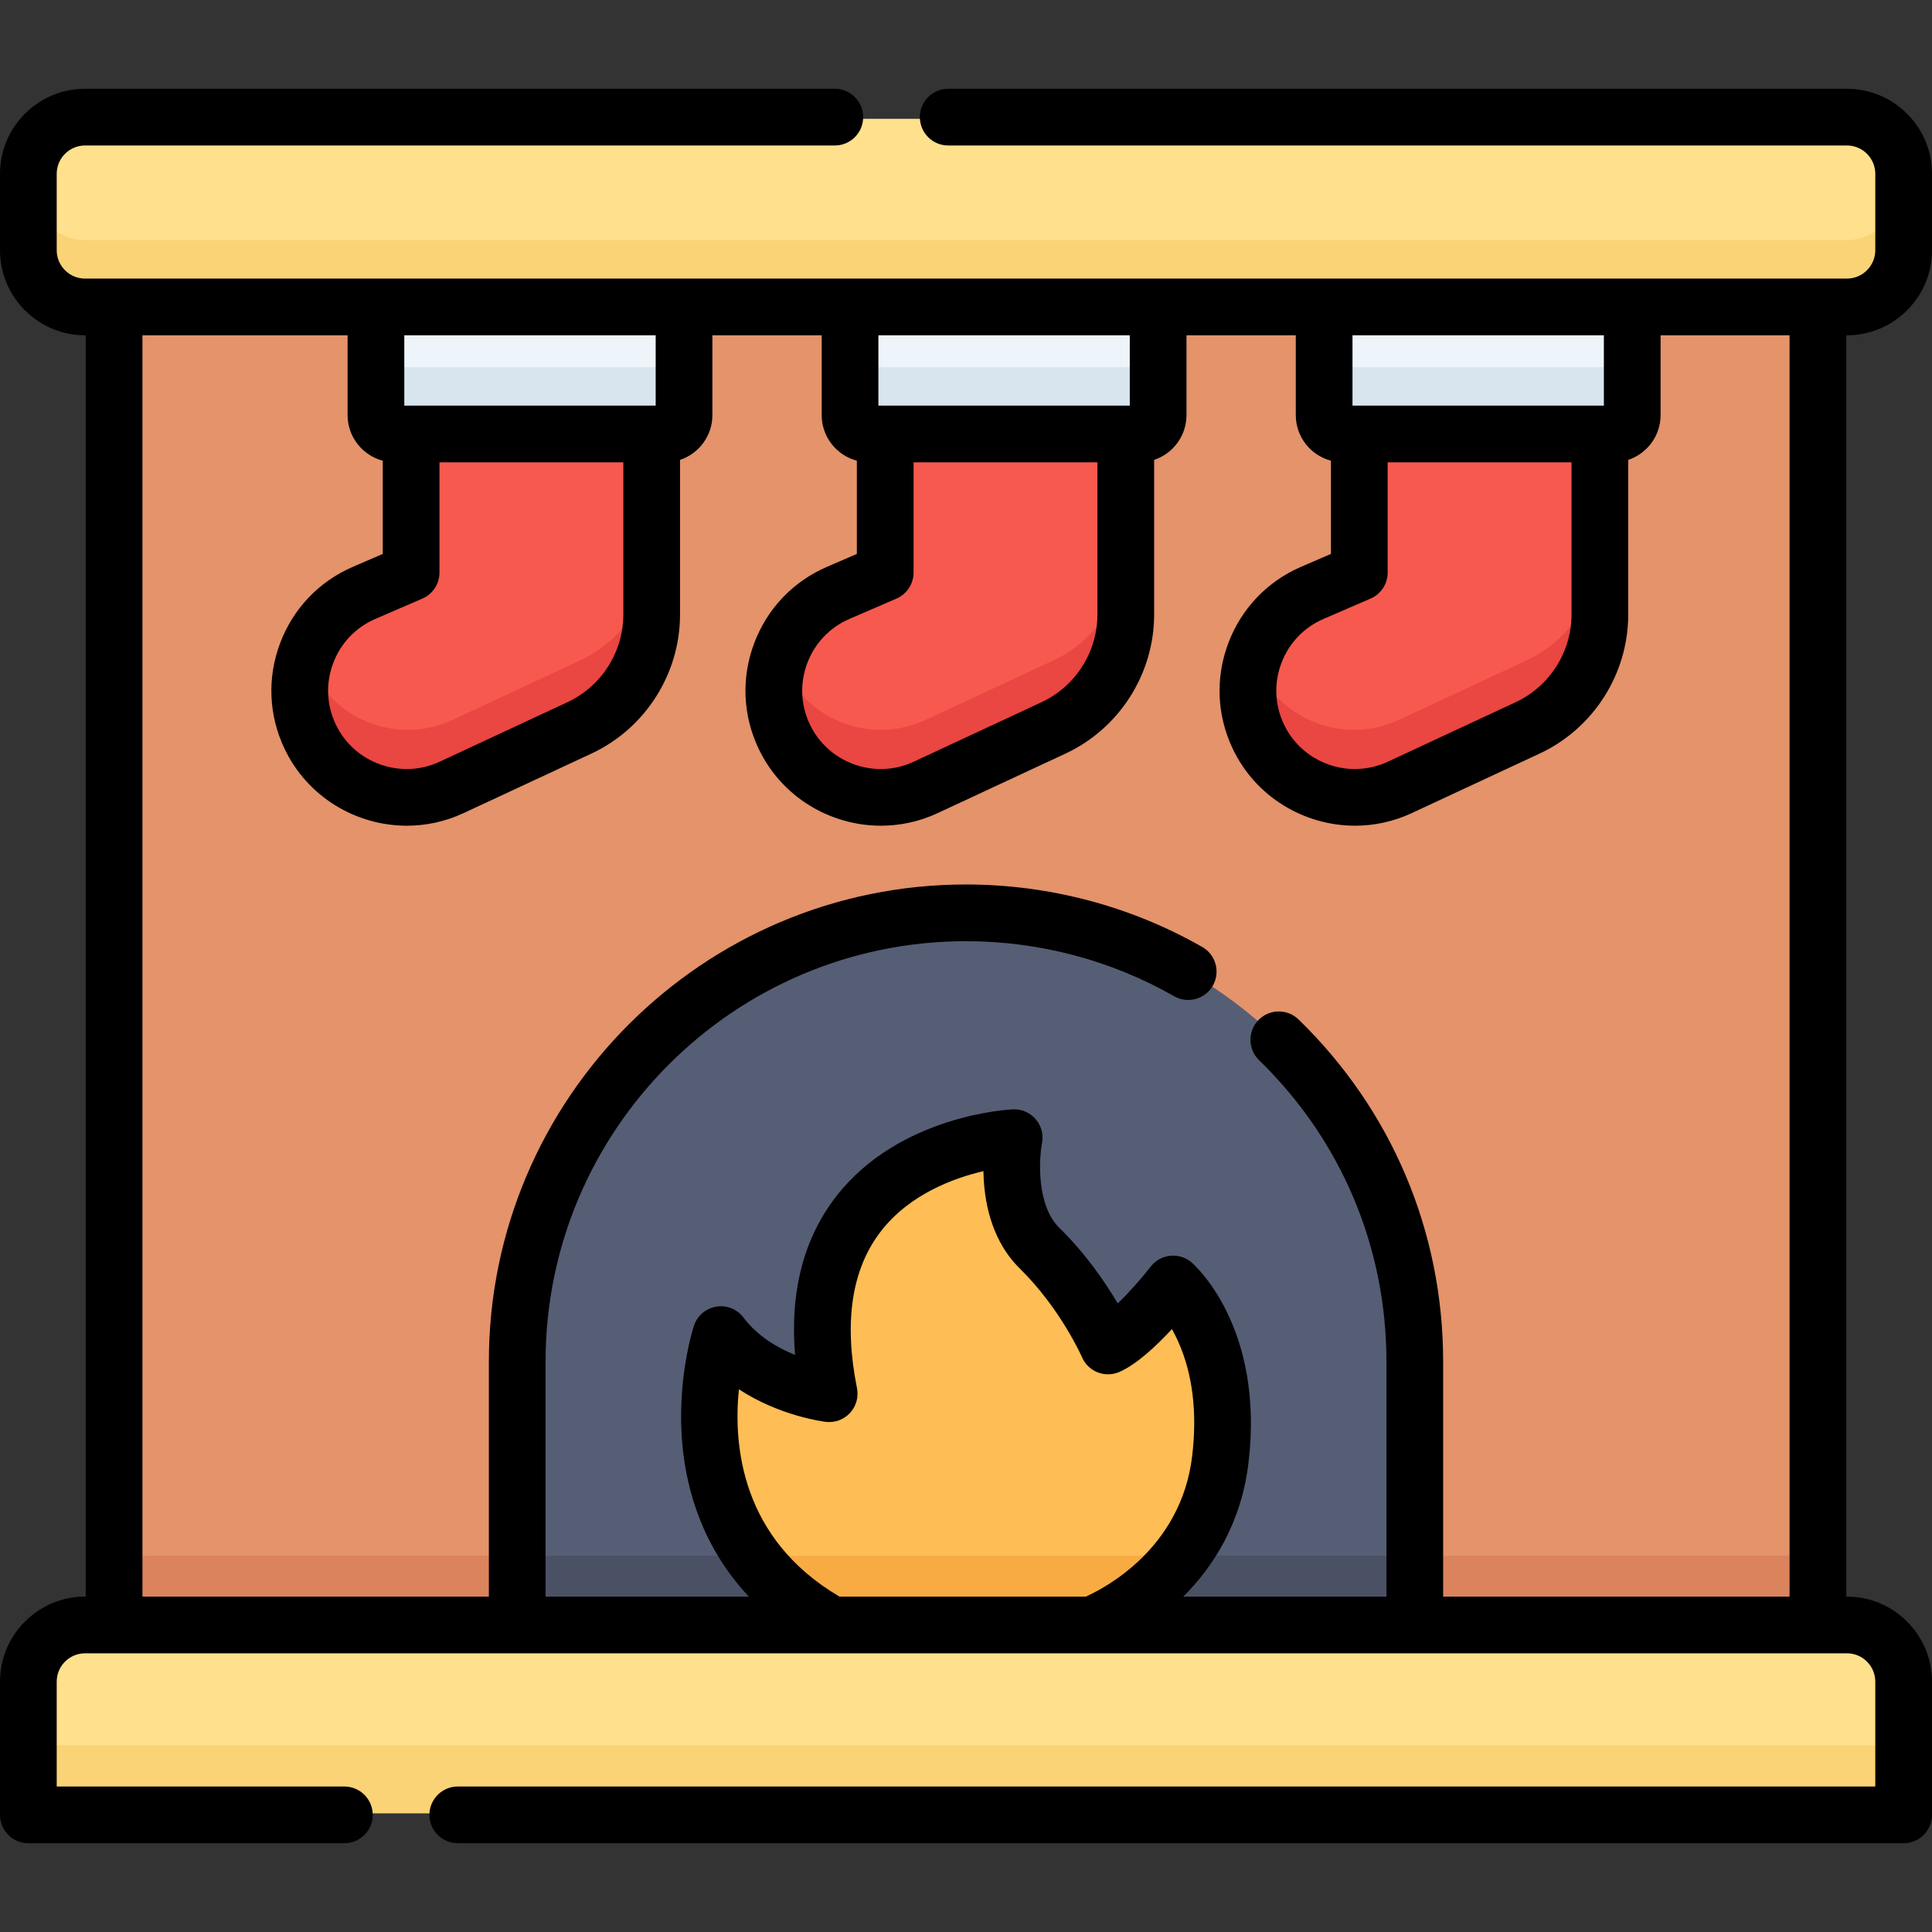 <svg id="Capa_1" enable-background="new 0 0 512 512" height="512" viewBox="0 0 512 512" width="512" xmlns="http://www.w3.org/2000/svg"><rect x="0" y="0" width="512" height="512" fill="#333333" stroke="none"/><g><g><path d="m489 81.682h-466c-8.284 0-15-6.716-15-15v-20.203c0-8.284 6.716-15 15-15h466c8.284 0 15 6.716 15 15v20.204c0 8.284-6.716 14.999-15 14.999z" fill="#ffe08c"/><path d="m489 63.682h-466c-8.284 0-15-6.716-15-15v18c0 8.284 6.716 15 15 15h466c8.284 0 15-6.716 15-15v-18c0 8.285-6.716 15-15 15z" fill="#f9d375"/><path d="m504 480.522h-496v-35.232c0-8.284 6.716-15 15-15h466c8.284 0 15 6.716 15 15z" fill="#ffe08c"/><path d="m8 462.522h496v18h-496z" fill="#f9d375"/><path d="m30.673 81.682h450.654v348.607h-450.654z" fill="#e4936b"/><path d="m30.673 412.289h450.654v18h-450.654z" fill="#db835d"/><path d="m374.701 430.289h-237.402v-69.65c0-65.557 53.144-118.701 118.701-118.701 65.557 0 118.701 53.144 118.701 118.701z" fill="#565e75"/><path d="m176.422 115.29h-71.488c-2.761 0-5-2.238-5-5v-23.608c0-2.761 2.239-5 5-5h71.488c2.762 0 5 2.239 5 5v23.607c0 2.762-2.238 5.001-5 5.001z" fill="#edf4fa"/><path d="m172.864 115.29v47.75c0 12.863-7.456 24.559-19.117 29.988l-33.833 15.751c-14.047 6.54-30.738.527-37.388-13.468-6.858-14.432-.373-31.673 14.296-38.008l12.415-5.362v-36.651z" fill="#f7594e"/><path d="m301.818 115.29h-71.488c-2.761 0-5-2.238-5-5v-23.608c0-2.761 2.239-5 5-5h71.488c2.762 0 5 2.239 5 5v23.607c0 2.762-2.239 5.001-5 5.001z" fill="#edf4fa"/><path d="m298.259 115.29v47.75c0 12.863-7.456 24.559-19.117 29.988l-33.833 15.751c-14.047 6.54-30.738.527-37.388-13.468-6.858-14.432-.373-31.673 14.296-38.008l12.415-5.362v-36.651z" fill="#f7594e"/><path d="m427.213 115.29h-71.488c-2.761 0-5-2.238-5-5v-23.608c0-2.761 2.239-5 5-5h71.488c2.762 0 5 2.239 5 5v23.607c0 2.762-2.239 5.001-5 5.001z" fill="#edf4fa"/><g fill="#d8e5ef"><path d="m176.422 97.29h-71.488c-2.761 0-5-2.238-5-5v18c0 2.762 2.239 5 5 5h71.488c2.762 0 5-2.238 5-5v-18c0 2.761-2.238 5-5 5z"/><path d="m301.818 97.29h-71.488c-2.761 0-5-2.238-5-5v18c0 2.762 2.239 5 5 5h71.488c2.762 0 5-2.238 5-5v-18c0 2.761-2.239 5-5 5z"/><path d="m427.213 97.29h-71.488c-2.761 0-5-2.238-5-5v18c0 2.762 2.239 5 5 5h71.488c2.762 0 5-2.238 5-5v-18c0 2.761-2.239 5-5 5z"/></g><path d="m423.655 115.29v47.75c0 12.863-7.456 24.559-19.117 29.988l-33.833 15.751c-14.046 6.54-30.738.527-37.388-13.468-6.858-14.432-.373-31.673 14.296-38.008l12.415-5.362v-36.651z" fill="#f7594e"/><path d="m153.747 175.027-33.833 15.751c-14.047 6.54-30.738.527-37.388-13.468-.486-1.022-.897-2.059-1.251-3.105-2.25 6.68-2.025 14.212 1.251 21.105 6.65 13.995 23.342 20.007 37.388 13.468l33.833-15.751c11.661-5.429 19.117-17.125 19.117-29.988v-18c0 12.863-7.456 24.559-19.117 29.988z" fill="#ea4642"/><path d="m279.142 175.027-33.833 15.751c-14.047 6.54-30.738.527-37.388-13.468-.486-1.022-.897-2.059-1.251-3.105-2.25 6.68-2.025 14.212 1.251 21.105 6.65 13.995 23.342 20.007 37.388 13.468l33.833-15.751c11.661-5.429 19.117-17.125 19.117-29.988v-18c0 12.863-7.456 24.559-19.117 29.988z" fill="#ea4642"/><path d="m404.537 175.027-33.833 15.751c-14.046 6.54-30.738.527-37.388-13.468-.486-1.022-.897-2.059-1.251-3.105-2.25 6.68-2.025 14.212 1.251 21.105 6.65 13.995 23.342 20.007 37.388 13.468l33.833-15.751c11.661-5.429 19.117-17.125 19.117-29.988v-18c.001 12.863-7.456 24.559-19.117 29.988z" fill="#ea4642"/><path d="m137.299 412.289h237.402v18h-237.402z" fill="#4b5165"/><path d="m289.208 430.289s30.14-11.302 34.047-43.674-12.465-46.511-12.465-46.511-10.419 13.395-17.223 16.393c0 0-5.989-13.962-18.126-25.882-10.419-10.233-6.698-29.209-6.698-29.209s-61.953 2.791-48.93 67.721c0 0-18.605-2.233-28.651-15.628 0 0-16.93 51.256 29.395 76.791h68.651z" fill="#febd55"/><path d="m199.56 412.289c4.857 6.627 11.634 12.839 20.997 18h68.651s13.407-5.042 23.497-18z" fill="#f9ab43"/></g><path d="m489.456 88.856c12.431 0 22.544-10.113 22.544-22.544v-20.243c0-12.431-10.113-22.544-22.544-22.544h-238.166c-4.15 0-7.515 3.364-7.515 7.515s3.364 7.515 7.515 7.515h238.166c4.144 0 7.515 3.371 7.515 7.515v20.244c0 4.144-3.371 7.515-7.515 7.515h-466.912c-4.144 0-7.515-3.371-7.515-7.515v-20.245c0-4.144 3.371-7.515 7.515-7.515h198.687c4.15 0 7.515-3.364 7.515-7.515s-3.365-7.515-7.515-7.515h-198.687c-12.431 0-22.544 10.114-22.544 22.545v20.244c0 12.431 10.113 22.544 22.544 22.544h.173v334.259h-.173c-12.431 0-22.544 10.112-22.544 22.543v35.301c0 4.15 3.364 7.515 7.515 7.515h83.744c4.15 0 7.515-3.364 7.515-7.515s-3.364-7.515-7.515-7.515h-76.23v-27.787c0-4.144 3.371-7.515 7.515-7.515h466.912c4.144 0 7.515 3.371 7.515 7.515v27.787h-375.654c-4.15 0-7.515 3.365-7.515 7.515s3.365 7.515 7.515 7.515h383.168c4.151 0 7.515-3.364 7.515-7.515v-35.301c0-12.431-10.113-22.544-22.544-22.544h-.173v-334.259zm-126.247 69.78c2.752-1.189 4.535-3.9 4.535-6.899v-29.208h48.723v40.328c0 9.925-5.814 19.045-14.811 23.234l-33.899 15.782c-10.296 4.791-22.631.346-27.503-9.907-2.44-5.134-2.681-10.892-.68-16.212 2.001-5.321 5.978-9.492 11.196-11.746zm61.834-69.78v18.643h-1.061-63.752-1.805v-18.643zm-187.474 69.78c2.753-1.189 4.535-3.9 4.535-6.899v-29.208h48.724v40.328c0 9.925-5.814 19.045-14.813 23.234l-33.898 15.782c-10.294 4.792-22.63.347-27.502-9.907-2.44-5.134-2.681-10.892-.68-16.212s5.977-9.492 11.196-11.746zm61.833-69.78v18.643h-1.06-63.753-1.806v-18.643zm-187.473 69.78c2.753-1.189 4.535-3.9 4.535-6.899v-29.208h48.723v40.328c0 9.925-5.814 19.045-14.812 23.234l-33.899 15.782c-10.294 4.792-22.63.347-27.502-9.907-2.44-5.134-2.681-10.892-.68-16.212s5.977-9.492 11.196-11.746zm61.833-69.78v18.643h-1.06-63.753-1.806v-18.643zm114 334.26h-65.287c-26.106-15.338-28.167-40.158-26.66-54.935 10.796 7.07 22.376 8.55 23.032 8.629 2.391.284 4.777-.591 6.413-2.361 1.636-1.769 2.324-4.216 1.85-6.579-3.536-17.628-1.389-31.631 6.38-41.621 7.596-9.767 19.236-14.04 27.125-15.884.014.769.044 1.565.094 2.382.604 9.778 3.89 17.861 9.505 23.376 10.878 10.683 16.471 23.419 16.521 23.533.791 1.843 2.286 3.294 4.152 4.029 1.864.734 3.948.693 5.784-.115 4.627-2.038 9.879-6.99 13.906-11.342.533.946 1.074 2.001 1.6 3.166 3.894 8.637 5.157 18.925 3.75 30.576-2.937 24.326-23.034 34.84-28.165 37.146zm186.491 0h-91.805v-62.272c0-34.453-13.608-66.656-38.317-90.675-2.975-2.893-7.733-2.825-10.626.151-2.892 2.975-2.826 7.733.151 10.626 21.772 21.165 33.763 49.54 33.763 79.898v62.272h-53.83c7.876-7.865 15.325-19.325 17.259-35.345 4.343-35.994-14.246-52.505-15.039-53.19-1.559-1.345-3.603-1.994-5.651-1.79-2.049.202-3.926 1.237-5.191 2.861-2.542 3.263-5.823 6.947-8.755 9.773-3.269-5.556-8.404-13.089-15.467-20.025-6.12-6.011-5.394-18.269-4.603-22.459.444-2.262-.175-4.603-1.68-6.35-1.506-1.747-3.74-2.705-6.032-2.602-1.218.055-30.025 1.589-46.712 22.917-8.701 11.121-12.391 25.27-11.021 42.173-4.653-1.898-9.964-4.982-13.65-9.897-1.679-2.24-4.463-3.359-7.226-2.907-2.762.452-5.044 2.402-5.922 5.059-.193.586-4.719 14.545-3.024 31.961 1.148 11.793 5.359 26.812 17.571 39.822h-53.865v-62.272c0-61.436 49.982-111.418 111.419-111.418 19.371 0 38.444 5.045 55.159 14.588 3.603 2.058 8.195.805 10.251-2.8 2.059-3.604.804-8.194-2.799-10.252-18.98-10.837-40.631-16.565-62.611-16.565-69.724 0-126.448 56.724-126.448 126.448v62.272h-91.805v-334.262h54.367v21.148c0 5.797 3.964 10.673 9.32 12.093v24.699l-7.904 3.414c-8.998 3.886-15.854 11.078-19.304 20.252-3.451 9.174-3.034 19.102 1.173 27.954 6.106 12.85 19.009 20.408 32.417 20.408 5.042 0 10.154-1.069 15.003-3.326l33.899-15.782c14.274-6.646 23.497-21.113 23.497-36.859v-40.976c4.975-1.659 8.575-6.351 8.575-11.876v-21.149h28.963v21.148c0 5.797 3.964 10.673 9.32 12.093v24.699l-7.904 3.414c-8.998 3.886-15.854 11.078-19.304 20.252-3.451 9.174-3.034 19.102 1.173 27.954 6.106 12.85 19.009 20.408 32.417 20.408 5.042 0 10.154-1.069 15.003-3.326l33.898-15.782c14.275-6.645 23.499-21.113 23.499-36.859v-40.977c4.974-1.659 8.574-6.351 8.574-11.876v-21.148h28.964v21.148c0 5.797 3.964 10.672 9.32 12.093v24.699l-7.904 3.414c-8.998 3.886-15.853 11.078-19.304 20.252-3.45 9.174-3.034 19.101 1.172 27.954 6.107 12.85 19.009 20.407 32.418 20.407 5.041 0 10.156-1.069 15.003-3.326l33.899-15.782c14.275-6.645 23.498-21.113 23.498-36.859v-40.976c4.975-1.659 8.575-6.351 8.575-11.876v-21.148h34.181v334.26z"/></g></svg>